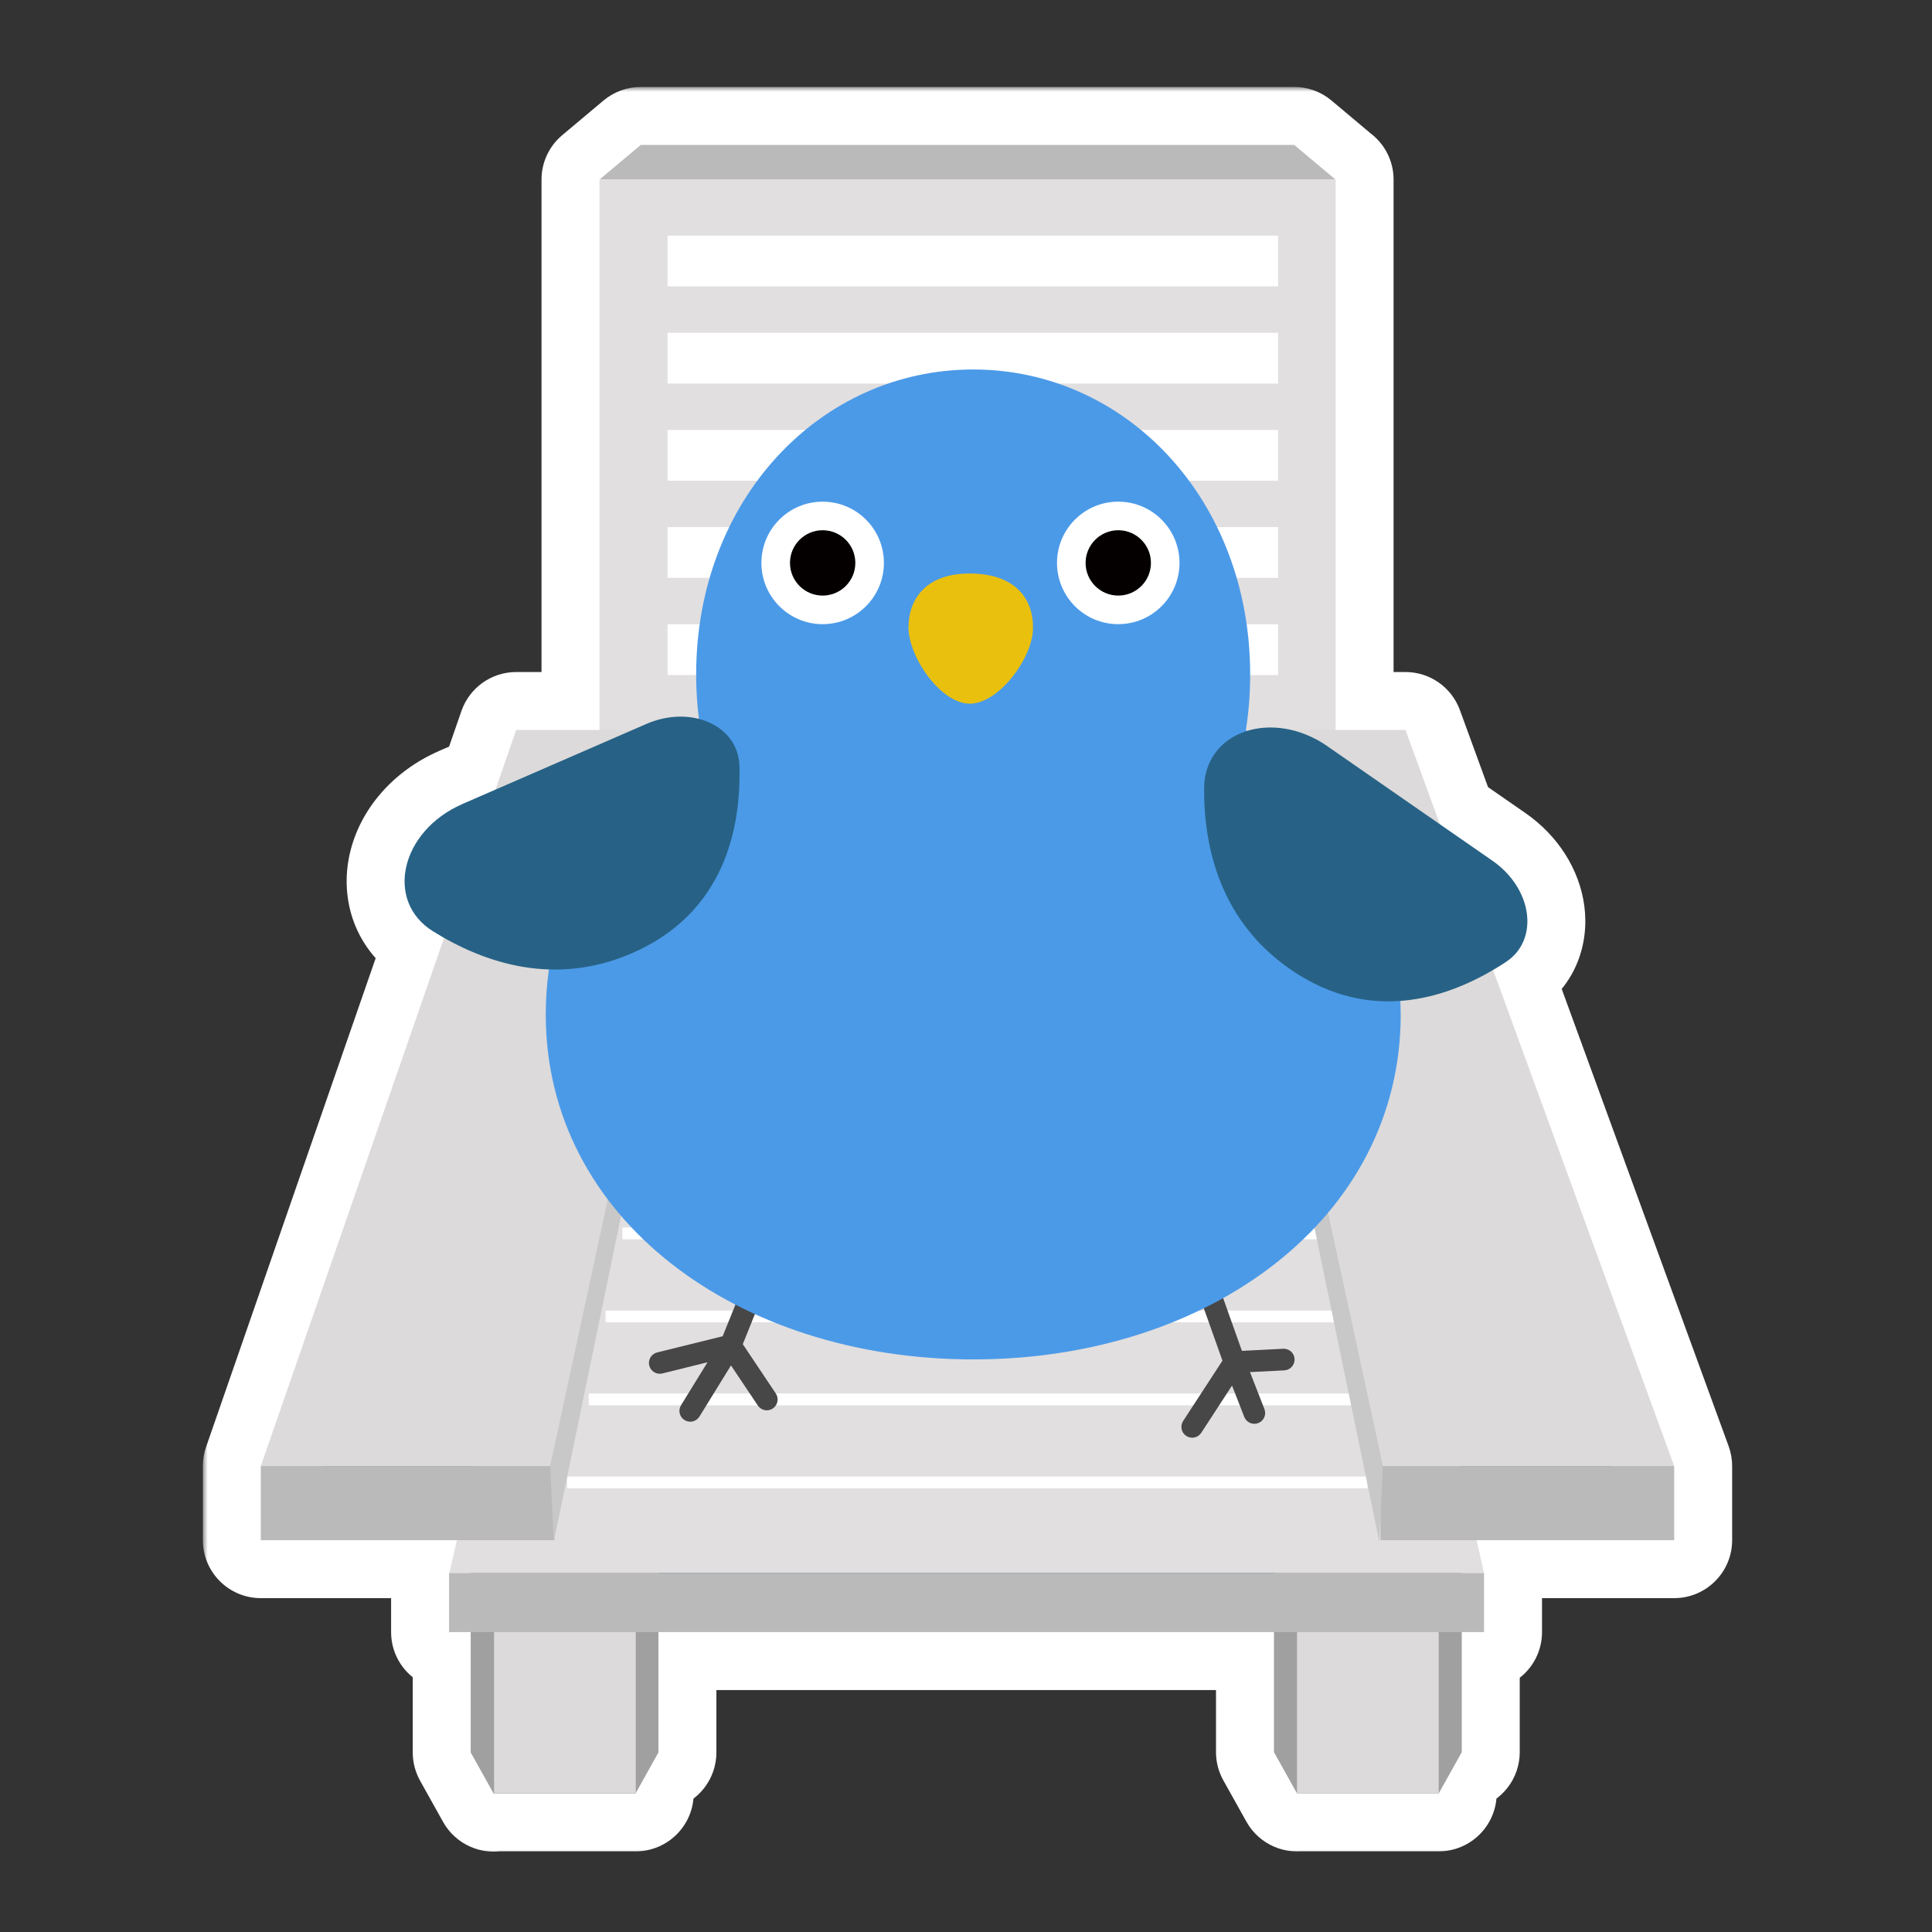 <svg width="200" height="200" viewBox="0 0 200 200" fill="none" xmlns="http://www.w3.org/2000/svg">
<rect x="0" y="0" width="200" height="200" fill="#333333" stroke="none"/>
<mask id="path-1-outside-1_898_4154" maskUnits="userSpaceOnUse" x="21" y="9" width="159" height="183" fill="black">
<rect fill="white" x="21" y="9" width="159" height="183"/>
<path d="M138.254 18.59H138.262V75.568H145.494L149.057 85.327L154.495 89.1C158.66 91.988 159.369 97.295 155.898 99.579C155.471 99.861 155.024 100.137 154.562 100.408L173.311 151.765V159.438H152.856L153.629 162.841V168.954H151.323V181.381L148.935 181.979V185.65H134.296L134.269 185.657L131.88 181.381V168.954H68.162V181.411L65.811 181.999V185.65H51.225L51.107 185.68L48.727 181.411V168.954H46.487V162.841H46.518L47.298 159.438H27V151.765L45.97 97.087C45.579 96.865 45.196 96.638 44.823 96.406C39.793 93.271 41.48 86.017 47.853 83.24L47.861 83.233L51.295 81.737L53.437 75.568H62.057V18.59L66.334 15H133.978L138.254 18.59Z"/>
</mask>
<path d="M138.254 18.59H138.262V75.568H145.494L149.057 85.327L154.495 89.1C158.66 91.988 159.369 97.295 155.898 99.579C155.471 99.861 155.024 100.137 154.562 100.408L173.311 151.765V159.438H152.856L153.629 162.841V168.954H151.323V181.381L148.935 181.979V185.65H134.296L134.269 185.657L131.88 181.381V168.954H68.162V181.411L65.811 181.999V185.65H51.225L51.107 185.68L48.727 181.411V168.954H46.487V162.841H46.518L47.298 159.438H27V151.765L45.97 97.087C45.579 96.865 45.196 96.638 44.823 96.406C39.793 93.271 41.48 86.017 47.853 83.24L47.861 83.233L51.295 81.737L53.437 75.568H62.057V18.59L66.334 15H133.978L138.254 18.59Z" fill="#276286"/>
<path d="M138.254 18.59L134.396 23.185C135.477 24.093 136.843 24.59 138.254 24.59V18.59ZM138.262 18.59H144.262C144.262 15.276 141.575 12.59 138.262 12.59V18.59ZM138.262 75.568H132.262C132.262 78.882 134.948 81.568 138.262 81.568V75.568ZM145.494 75.568L151.13 73.511C150.266 71.143 148.014 69.568 145.494 69.568V75.568ZM149.057 85.327L143.42 87.385C143.845 88.548 144.619 89.551 145.637 90.257L149.057 85.327ZM154.495 89.1L151.075 94.03L151.076 94.03L154.495 89.1ZM155.898 99.579L152.6 94.567L152.597 94.569L155.898 99.579ZM154.562 100.408L151.522 95.235C149.025 96.703 147.932 99.745 148.925 102.466L154.562 100.408ZM173.311 151.765H179.311C179.311 151.063 179.187 150.366 178.947 149.707L173.311 151.765ZM173.311 159.438V165.438C176.624 165.438 179.311 162.751 179.311 159.438H173.311ZM152.856 159.438V153.438C151.032 153.438 149.306 154.268 148.168 155.694C147.029 157.12 146.601 158.986 147.005 160.766L152.856 159.438ZM153.629 162.841H159.629C159.629 162.394 159.579 161.949 159.48 161.513L153.629 162.841ZM153.629 168.954V174.954C156.943 174.954 159.629 172.268 159.629 168.954H153.629ZM151.323 168.954V162.954C148.01 162.954 145.323 165.64 145.323 168.954H151.323ZM151.323 181.381L152.782 187.201C155.451 186.532 157.323 184.133 157.323 181.381H151.323ZM148.935 181.979L147.476 176.159C144.807 176.828 142.935 179.228 142.935 181.979H148.935ZM148.935 185.65V191.65C152.248 191.65 154.935 188.964 154.935 185.65H148.935ZM134.296 185.65V179.65C133.805 179.65 133.317 179.711 132.841 179.83L134.296 185.65ZM134.269 185.657L129.03 188.583C130.352 190.949 133.095 192.135 135.724 191.478L134.269 185.657ZM131.88 181.381H125.88C125.88 182.405 126.142 183.413 126.642 184.307L131.88 181.381ZM131.88 168.954H137.88C137.88 165.64 135.194 162.954 131.88 162.954V168.954ZM68.162 168.954V162.954C64.848 162.954 62.162 165.64 62.162 168.954H68.162ZM68.162 181.411L69.618 187.232C72.289 186.564 74.162 184.164 74.162 181.411H68.162ZM65.811 181.999L64.356 176.178C61.685 176.846 59.812 179.246 59.812 181.999H65.811ZM65.811 185.65V191.65C69.125 191.65 71.811 188.964 71.811 185.65H65.811ZM51.225 185.65V179.65C50.734 179.65 50.245 179.711 49.769 179.83L51.225 185.65ZM51.107 185.68L45.867 188.602C47.188 190.97 49.932 192.158 52.563 191.501L51.107 185.68ZM48.727 181.411H42.727C42.727 182.434 42.988 183.44 43.486 184.334L48.727 181.411ZM48.727 168.954H54.727C54.727 165.64 52.04 162.954 48.727 162.954V168.954ZM46.487 168.954H40.487C40.487 172.268 43.174 174.954 46.487 174.954V168.954ZM46.487 162.841V156.841C43.174 156.841 40.487 159.527 40.487 162.841H46.487ZM46.518 162.841V168.841C49.315 168.841 51.741 166.908 52.366 164.182L46.518 162.841ZM47.298 159.438L53.146 160.778C53.554 158.998 53.129 157.128 51.991 155.699C50.852 154.27 49.125 153.438 47.298 153.438V159.438ZM27 159.438H21C21 162.751 23.686 165.438 27 165.438V159.438ZM27 151.765L21.331 149.798C21.112 150.43 21 151.095 21 151.765H27ZM45.97 97.087L51.638 99.053C52.587 96.317 51.447 93.294 48.927 91.867L45.97 97.087ZM44.823 96.406L47.998 91.315L47.997 91.314L44.823 96.406ZM47.853 83.24L50.25 88.741C50.816 88.495 51.34 88.162 51.804 87.756L47.853 83.24ZM47.861 83.233L45.465 77.733C44.899 77.979 44.375 78.312 43.91 78.718L47.861 83.233ZM51.295 81.737L53.692 87.238C55.227 86.569 56.414 85.288 56.963 83.705L51.295 81.737ZM53.437 75.568V69.568C50.881 69.568 48.606 71.187 47.768 73.601L53.437 75.568ZM62.057 75.568V81.568C65.37 81.568 68.057 78.882 68.057 75.568H62.057ZM62.057 18.59L58.2 13.994C56.841 15.134 56.057 16.817 56.057 18.59H62.057ZM66.334 15V9C64.923 9 63.557 9.497 62.477 10.404L66.334 15ZM133.978 15L137.835 10.405C136.755 9.497 135.389 9 133.978 9V15ZM138.254 18.59V24.59H138.262V18.59V12.59H138.254V18.59ZM138.262 18.59H132.262V75.568H138.262H144.262V18.59H138.262ZM138.262 75.568V81.568H145.494V75.568V69.568H138.262V75.568ZM145.494 75.568L139.858 77.626L143.42 87.385L149.057 85.327L154.693 83.27L151.13 73.511L145.494 75.568ZM149.057 85.327L145.637 90.257L151.075 94.03L154.495 89.1L157.915 84.17L152.476 80.397L149.057 85.327ZM154.495 89.1L151.076 94.03C151.904 94.605 152.093 95.214 152.113 95.362C152.121 95.422 152.093 95.312 152.183 95.096C152.284 94.85 152.459 94.66 152.6 94.567L155.898 99.579L159.197 104.591C163.136 101.999 164.53 97.676 164.007 93.77C163.499 89.971 161.251 86.483 157.915 84.169L154.495 89.1ZM155.898 99.579L152.597 94.569C152.271 94.784 151.913 95.005 151.522 95.235L154.562 100.408L157.601 105.581C158.135 105.268 158.671 104.937 159.2 104.589L155.898 99.579ZM154.562 100.408L148.925 102.466L167.674 153.822L173.311 151.765L178.947 149.707L160.198 98.351L154.562 100.408ZM173.311 151.765H167.311V159.438H173.311H179.311V151.765H173.311ZM173.311 159.438V153.438H152.856V159.438V165.438H173.311V159.438ZM152.856 159.438L147.005 160.766L147.778 164.169L153.629 162.841L159.48 161.513L158.708 158.109L152.856 159.438ZM153.629 162.841H147.629V168.954H153.629H159.629V162.841H153.629ZM153.629 168.954V162.954H151.323V168.954V174.954H153.629V168.954ZM151.323 168.954H145.323V181.381H151.323H157.323V168.954H151.323ZM151.323 181.381L149.865 175.561L147.476 176.159L148.935 181.979L150.393 187.8L152.782 187.201L151.323 181.381ZM148.935 181.979H142.935V185.65H148.935H154.935V181.979H148.935ZM148.935 185.65V179.65H134.296V185.65V191.65H148.935V185.65ZM134.296 185.65L132.841 179.83L132.813 179.836L134.269 185.657L135.724 191.478L135.751 191.471L134.296 185.65ZM134.269 185.657L139.507 182.731L137.118 178.455L131.88 181.381L126.642 184.307L129.03 188.583L134.269 185.657ZM131.88 181.381H137.88V168.954H131.88H125.88V181.381H131.88ZM131.88 168.954V162.954H68.162V168.954V174.954H131.88V168.954ZM68.162 168.954H62.162V181.411H68.162H74.162V168.954H68.162ZM68.162 181.411L66.706 175.59L64.356 176.178L65.811 181.999L67.267 187.82L69.618 187.232L68.162 181.411ZM65.811 181.999H59.812V185.65H65.811H71.811V181.999H65.811ZM65.811 185.65V179.65H51.225V185.65V191.65H65.811V185.65ZM51.225 185.65L49.769 179.83L49.652 179.859L51.107 185.68L52.563 191.501L52.68 191.471L51.225 185.65ZM51.107 185.68L56.347 182.757L53.967 178.488L48.727 181.411L43.486 184.334L45.867 188.602L51.107 185.68ZM48.727 181.411H54.727V168.954H48.727H42.727V181.411H48.727ZM48.727 168.954V162.954H46.487V168.954V174.954H48.727V168.954ZM46.487 168.954H52.487V162.841H46.487H40.487V168.954H46.487ZM46.487 162.841V168.841H46.518V162.841V156.841H46.487V162.841ZM46.518 162.841L52.366 164.182L53.146 160.778L47.298 159.438L41.45 158.097L40.669 161.5L46.518 162.841ZM47.298 159.438V153.438H27V159.438V165.438H47.298V159.438ZM27 159.438H33V151.765H27H21V159.438H27ZM27 151.765L32.669 153.731L51.638 99.053L45.97 97.087L40.301 95.12L21.331 149.798L27 151.765ZM45.97 97.087L48.927 91.867C48.603 91.683 48.293 91.499 47.998 91.315L44.823 96.406L41.649 101.498C42.099 101.778 42.554 102.048 43.012 102.307L45.97 97.087ZM44.823 96.406L47.997 91.314C47.791 91.186 47.835 91.15 47.875 91.255C47.903 91.328 47.853 91.275 47.908 91.039C48.024 90.538 48.608 89.456 50.25 88.741L47.853 83.24L45.457 77.74C40.725 79.801 37.279 83.734 36.216 88.338C35.105 93.148 36.757 98.449 41.65 101.498L44.823 96.406ZM47.853 83.24L51.804 87.756L51.812 87.749L47.861 83.233L43.91 78.718L43.903 78.725L47.853 83.24ZM47.861 83.233L50.258 88.734L53.692 87.238L51.295 81.737L48.898 76.237L45.465 77.733L47.861 83.233ZM51.295 81.737L56.963 83.705L59.105 77.536L53.437 75.568L47.768 73.601L45.627 79.77L51.295 81.737ZM53.437 75.568V81.568H62.057V75.568V69.568H53.437V75.568ZM62.057 75.568H68.057V18.59H62.057H56.057V75.568H62.057ZM62.057 18.59L65.914 23.186L70.191 19.596L66.334 15L62.477 10.404L58.2 13.994L62.057 18.59ZM66.334 15V21H133.978V15V9H66.334V15ZM133.978 15L130.12 19.595L134.396 23.185L138.254 18.59L142.112 13.994L137.835 10.405L133.978 15Z" fill="white" mask="url(#path-1-outside-1_898_4154)"/>
<path d="M138.254 18.59H62.057L66.334 15H133.977L138.254 18.59Z" fill="#BABABA"/>
<path d="M148.935 185.658L151.323 181.381V160.08H131.88V181.381L134.268 185.658" fill="#A0A0A0"/>
<path d="M65.781 185.68L68.162 181.411V160.102H48.727V181.411L51.108 185.68" fill="#A0A0A0"/>
<path d="M138.261 18.59H62.057V94.794H138.261V18.59Z" fill="#E1DFDF"/>
<path d="M153.629 162.841H46.518L62.057 95.078H138.254L153.629 162.841Z" fill="#E1DFDF"/>
<path d="M65.811 164.349H51.145V185.65H65.811V164.349Z" fill="#DCDADA"/>
<path d="M148.935 164.349H134.268V185.65H148.935V164.349Z" fill="#DCDADA"/>
<path d="M153.629 162.841H46.488V168.954H153.629V162.841Z" fill="#BABABA"/>
<path d="M141.576 152.847V154.071H58.706V152.847H141.576Z" fill="white"/>
<path d="M139.888 144.256V145.481H60.945V144.256H139.888Z" fill="white"/>
<path d="M138.127 135.666V136.89H62.684V135.666H138.127Z" fill="white"/>
<path d="M136.358 127.067V128.292H64.423V127.067H136.358Z" fill="white"/>
<path d="M57.407 151.765H27L53.436 75.568H72.827L57.407 151.765Z" fill="#DCDADA"/>
<path d="M142.904 151.765H173.311L145.494 75.568H127.484L142.904 151.765Z" fill="#DCDADA"/>
<path d="M132.313 24.389H69.103V29.644H132.313V24.389Z" fill="white"/>
<path d="M132.313 34.45H69.103V39.705H132.313V34.45Z" fill="white"/>
<path d="M132.313 44.511H69.103V49.766H132.313V44.511Z" fill="white"/>
<path d="M132.313 54.565H69.103V59.82H132.313V54.565Z" fill="white"/>
<path d="M132.313 64.626H69.103V69.881H132.313V64.626Z" fill="white"/>
<path d="M57.4 151.765H27V159.438H57.4V151.765Z" fill="#BABABA"/>
<path d="M173.311 151.765H142.911V159.438H173.311V151.765Z" fill="#BABABA"/>
<path d="M137.187 124.142L143.158 151.757L142.784 159.594L135.694 125.261L137.187 124.142Z" fill="#C8C8C8"/>
<path d="M62.923 124.142L56.952 151.757L57.325 159.594L64.416 125.261L62.923 124.142Z" fill="#C8C8C8"/>
<path d="M123.644 129.364C124.19 129.169 124.788 129.425 125.031 129.937L125.075 130.042L128.564 139.842L132.838 139.623H132.952C133.519 139.652 133.984 140.105 134.014 140.684C134.045 141.301 133.569 141.828 132.952 141.86L129.398 142.04L130.892 145.864C131.118 146.44 130.834 147.09 130.258 147.315C129.718 147.526 129.113 147.289 128.854 146.784L128.807 146.679L127.539 143.435L124.353 148.324C124.016 148.841 123.322 148.987 122.805 148.65C122.287 148.312 122.141 147.619 122.478 147.101L126.549 140.854L122.966 130.794L122.932 130.684C122.798 130.133 123.099 129.558 123.644 129.364Z" fill="#474747"/>
<path d="M79.499 126.701C79.73 126.127 80.383 125.85 80.956 126.081C81.529 126.313 81.808 126.965 81.576 127.539L76.893 139.146L80.311 144.252C80.654 144.766 80.517 145.462 80.003 145.806C79.521 146.128 78.88 146.027 78.519 145.59L78.45 145.498L75.672 141.348L72.407 146.642L72.342 146.737C71.997 147.187 71.36 147.312 70.866 147.007C70.341 146.683 70.177 145.993 70.501 145.467L73.242 141.022L68.566 142.178C67.965 142.326 67.358 141.96 67.21 141.36C67.062 140.76 67.428 140.153 68.028 140.004L74.81 138.328L79.499 126.701Z" fill="#474747"/>
<path d="M145.001 105.02C145.001 126.12 125.185 140.726 100.749 140.726C76.313 140.726 56.497 126.12 56.497 105.02C56.497 93.182 62.729 82.599 72.514 75.598C72.223 73.725 72.066 71.791 72.066 69.821C72.066 51.736 84.903 38.249 100.741 38.249C116.579 38.249 129.417 51.736 129.417 69.821C129.417 71.791 129.268 73.717 128.969 75.59C138.762 82.599 144.994 93.182 144.994 105.02H145.001Z" fill="#4B9AE8"/>
<path d="M85.161 64.613C88.662 64.613 91.501 61.774 91.501 58.272C91.501 54.77 88.662 51.932 85.161 51.932C81.659 51.932 78.82 54.77 78.82 58.272C78.82 61.774 81.659 64.613 85.161 64.613Z" fill="white"/>
<path d="M85.161 61.654C87.028 61.654 88.543 60.14 88.543 58.272C88.543 56.405 87.028 54.89 85.161 54.89C83.293 54.89 81.779 56.405 81.779 58.272C81.779 60.14 83.293 61.654 85.161 61.654Z" fill="#040000"/>
<path d="M115.762 64.613C119.264 64.613 122.102 61.774 122.102 58.272C122.102 54.77 119.264 51.932 115.762 51.932C112.26 51.932 109.421 54.77 109.421 58.272C109.421 61.774 112.26 64.613 115.762 64.613Z" fill="white"/>
<path d="M115.762 61.654C117.63 61.654 119.144 60.14 119.144 58.272C119.144 56.405 117.63 54.89 115.762 54.89C113.894 54.89 112.38 56.405 112.38 58.272C112.38 60.14 113.894 61.654 115.762 61.654Z" fill="#040000"/>
<path d="M106.936 65.089C106.877 68.179 103.339 72.903 100.338 72.844C97.331 72.784 93.987 67.933 94.046 64.843C94.106 61.753 96.121 59.282 100.6 59.372C105.13 59.461 106.996 61.999 106.936 65.096V65.089Z" fill="#EAC00F"/>
<path d="M137.44 77.27L154.495 89.1C158.66 91.988 159.369 97.295 155.898 99.579C150.472 103.154 142.12 106.266 133.559 100.333C126.417 95.377 124.618 87.913 124.648 81.606C124.67 75.68 131.723 73.299 137.44 77.262V77.27Z" fill="#276286"/>
<path d="M47.861 83.233L66.894 74.949C71.536 72.926 76.425 75.105 76.544 79.27C76.731 85.763 74.984 94.511 65.438 98.668C57.467 102.139 50.175 99.743 44.823 96.407C39.793 93.272 41.48 86.017 47.854 83.241L47.861 83.233Z" fill="#276286"/>
</svg>
